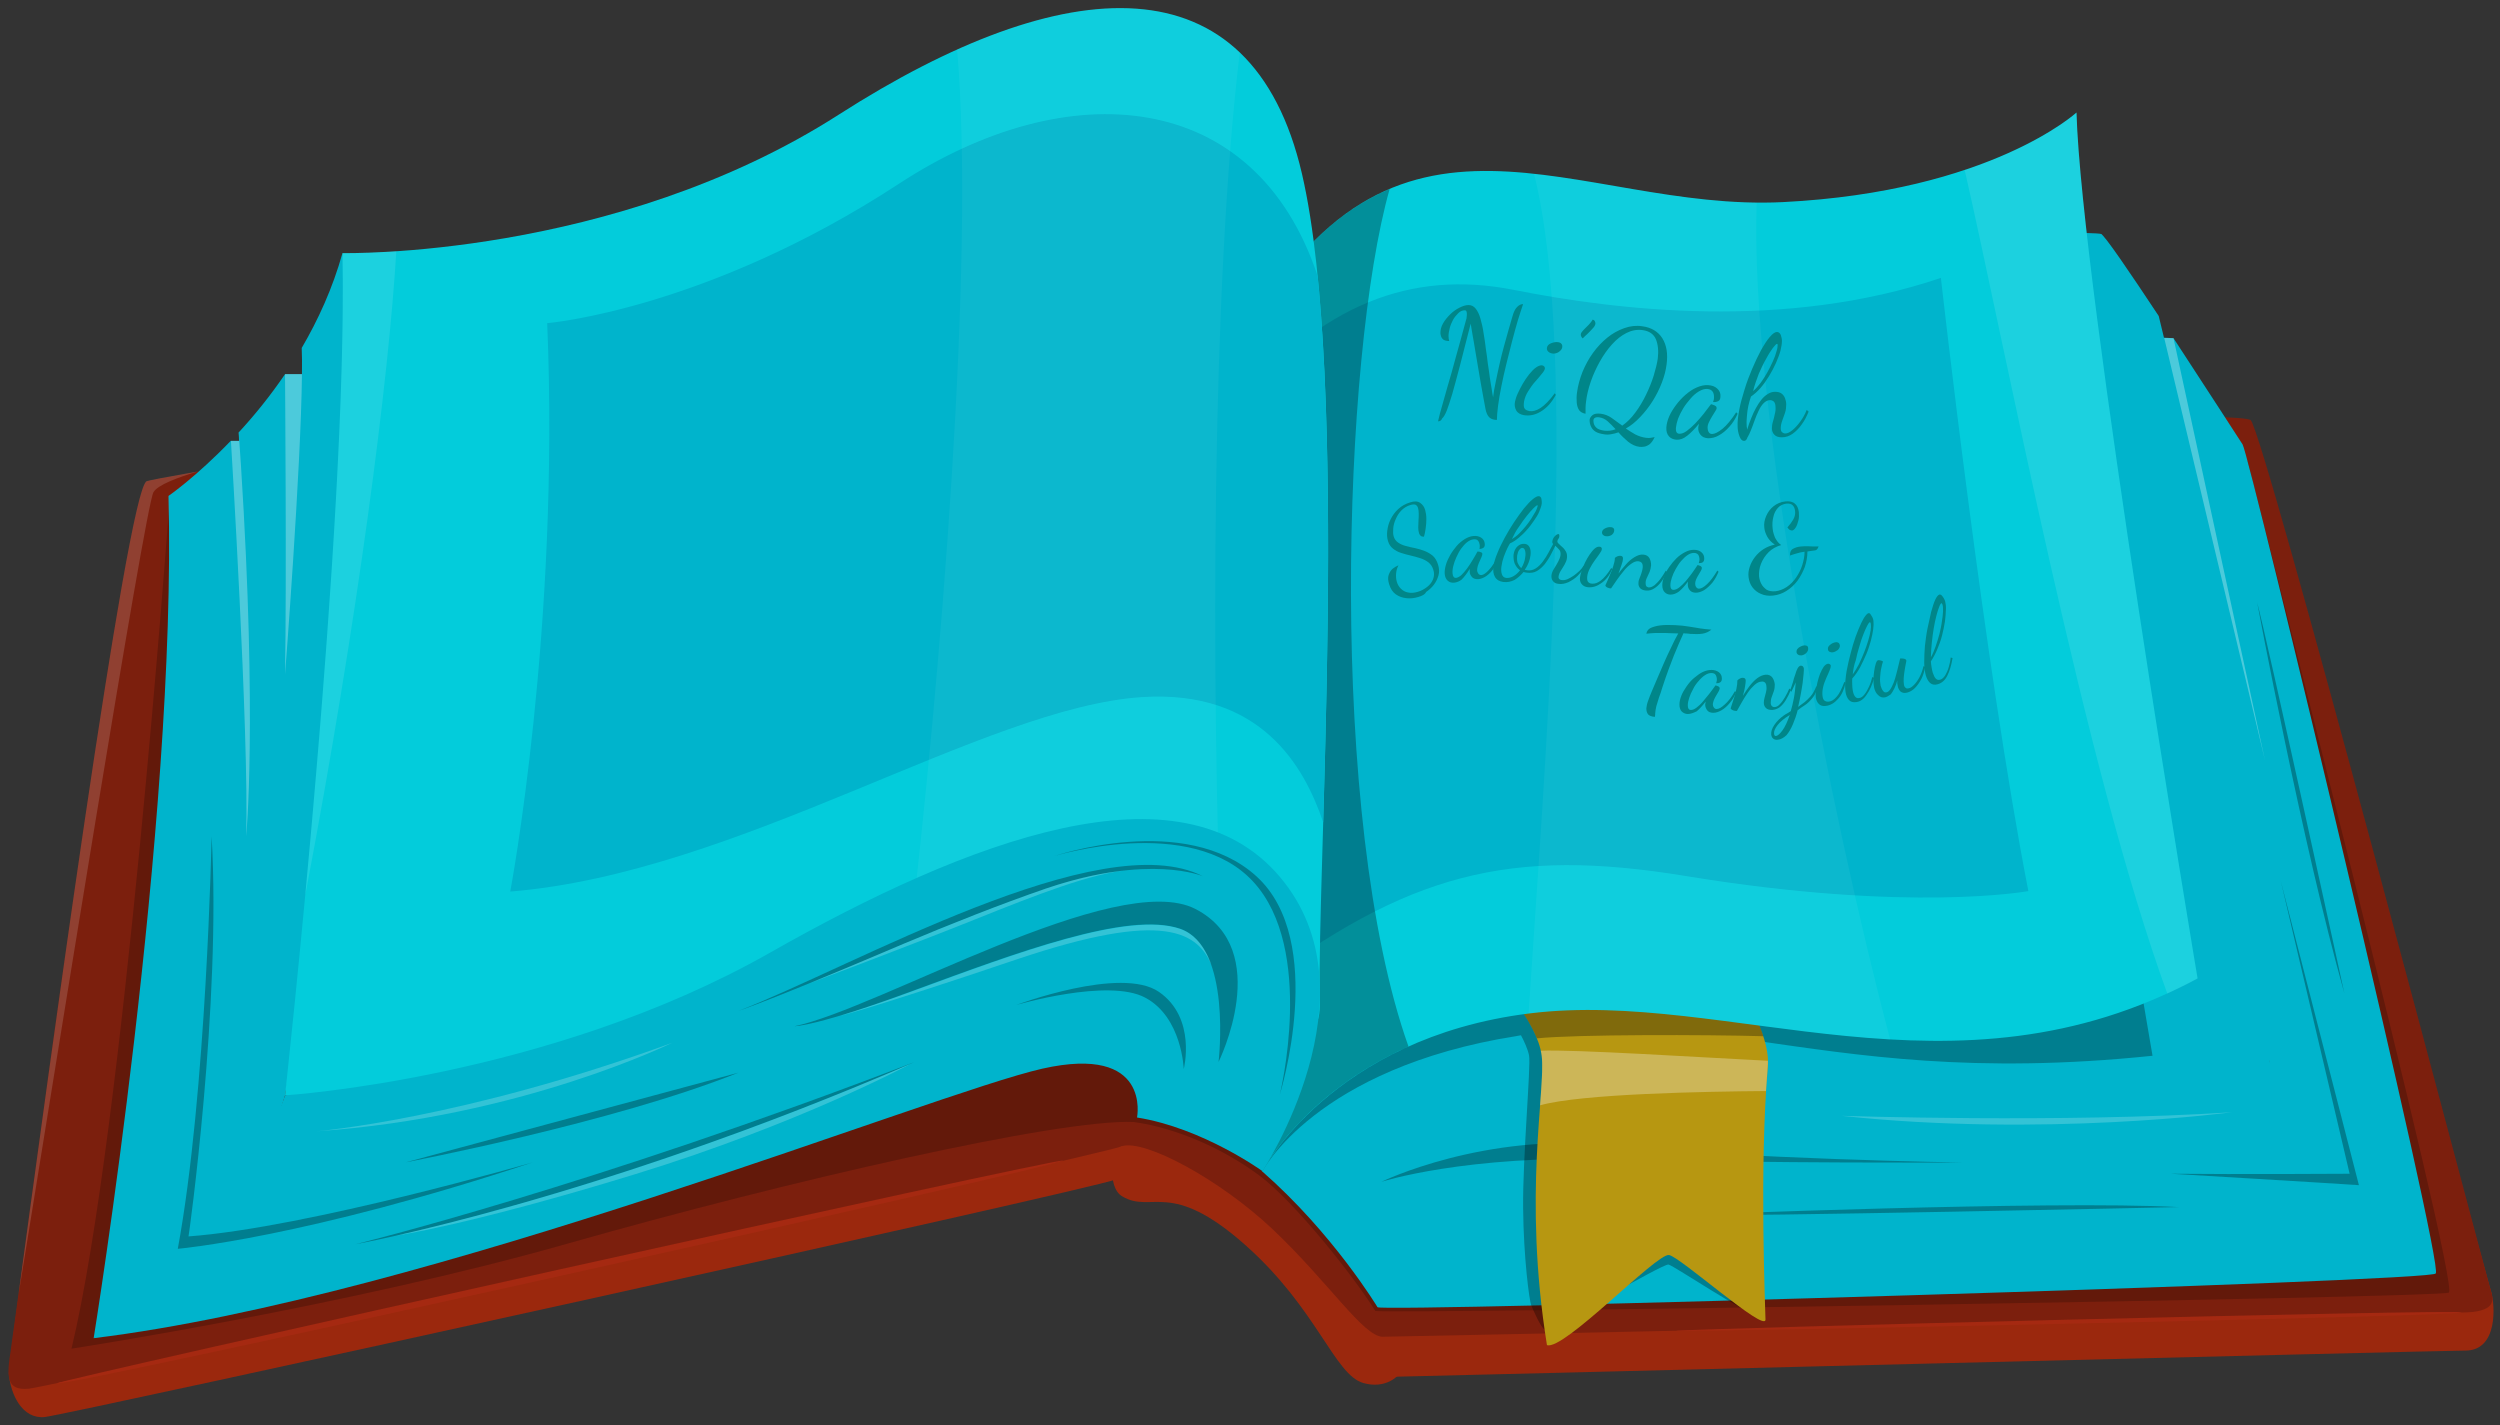 <?xml version="1.0" encoding="utf-8"?>
<!-- Generator: Adobe Illustrator 23.0.1, SVG Export Plug-In . SVG Version: 6.00 Build 0)  -->
<svg version="1.1" id="Layer_1" xmlns="http://www.w3.org/2000/svg" xmlns:xlink="http://www.w3.org/1999/xlink" x="0px" y="0px"
	 viewBox="0 0 1049 598" style="enable-background:new 0 0 1049 598;" xml:space="preserve">
<rect x="0" y="0" width="1049" height="598" fill="#333333" stroke="none"/>
<style type="text/css">
	.st0{fill:#7C1F0D;}
	.st1{fill:#9B280D;}
	.st2{opacity:0.2;}
	.st3{fill:#A52911;}
	.st4{fill:#00B4CC;}
	.st5{opacity:0.3;}
	.st6{opacity:0.3;fill:#FFFFFF;}
	.st7{opacity:0.2;fill:#FFFFFF;}
	.st8{fill:#B79711;}
	.st9{fill:#03CCDB;}
	.st10{opacity:5.000000e-02;fill:#FFFFFF;}
	.st11{opacity:0.1;fill:#FFFFFF;}
	.st12{opacity:0.15;fill:#FFFFFF;}
	.st13{fill:#008689;}
</style>
<g>
	<g>
		<path class="st0" d="M464.6,487.5c-2.7-13.8-11.2-335.4-7.2-347.6c4-12.3,27.4-10.9,50.8,9.8c23.4,20.7,33.4,20.7,39.5,46.8
			c6,26.1,38.9,363.9,38.2,375.3c-0.7,11.4-36-29.5-59.3-54.2C503.4,492.9,466.8,498.5,464.6,487.5z"/>
		<path class="st1" d="M65.9,209.4c5.3-0.3,389.8-58.6,398.7-55.9c8.9,2.7,12.9,337.4,3.6,341.4c-9.4,4-440.2,98.8-449.5,99.7
			c-9.4,0.9-14.3-9.5-15-18.3C3.2,570.7,54.9,210,65.9,209.4z"/>
		<path class="st0" d="M61.5,202c5.3-2.9,395.5-64.7,404.5-62c8.9,2.7,14.3,336.9,5,340.9S21.5,581.8,12.1,582.7
			c-9.4,0.9-9.4-4.9-7.6-16.1C6.3,555.5,51.8,207.2,61.5,202z"/>
		<path class="st1" d="M470.9,480.9c-4.3,1.2-6.7,17.2,0,21.1c12.4,7.4,20.1-7.5,51.5,20.3c30.2,26.7,37.5,54.5,49.6,58
			c18,5.2,26.2-19.4,8.2-19.4c-8.1,0-22.5-22.7-46.4-45.3C511.7,494.8,480.5,478.1,470.9,480.9z"/>
		<path class="st1" d="M584.2,577.7c9.8-0.1,439.5-11,450.3-11c13.8,0,12.4-19.3,10.8-24.6c-4.6-15-92.4-343.8-98.2-349.5
			c-5.8-5.8-402.3,3.6-409.4,8.9C530.6,206.8,578.2,577.7,584.2,577.7z"/>
		<path class="st0" d="M580.1,560.9c9.8-0.1,446.8-9.1,457.5-10.4c10.7-1.3,8.3-6.3,7.1-10.6c-4.2-15.1-94.5-357.8-100.3-363.6
			c-5.8-5.8-402.3,3.6-409.4,8.9C527.9,190.6,574,560.9,580.1,560.9z"/>
		<path class="st2" d="M70.9,213.3c0,0-19.1,261.8-40.9,352.6c0,0,116-17.8,208.6-44.2c92.6-26.3,205.9-52.3,237.2-50.9
			c18.3,2.6,37.8,11.4,52.7,22.5c14.8,11.1,39.2,41.8,48.6,56.8c9.8,1.2,445.2-5.5,450.4-7.7c5.2-2.2-84.4-348.9-84.4-348.9
			L70.9,213.3z"/>
		<path class="st3" d="M24,580.4c-0.1-1.2,421.1-94.9,422-93.4C447,488.6,24.3,583,24,580.4z"/>
		<path class="st3" d="M703.2,558.4c0.2-0.7,329.5-9.2,329.7-7.7C1033.3,552.3,703,559.1,703.2,558.4z"/>
	</g>
	<g>
		<path class="st4" d="M881.7,98.2c0,0,69.9,328.4,70.8,347.8c0.9,19.4-417.9,48.7-422.8,45.5s-14.8-339.5-8.7-347.8
			c6.1-8.3,31-69,114.9-57.4C719.7,98,879.3,96.6,881.7,98.2z"/>
		<path class="st4" d="M578,548.5c0,0-18.6-30.9-48.4-57c0,0,30.1-56.9,140.5-47.5s274.3,1.3,282.3,2c8,0.7,66.2,85,69.6,88.3
			C1025.4,537.7,578.5,550.7,578,548.5z"/>
		<path class="st4" d="M941,186.5c-1.4-2.1-15.1-23.4-29-44.6l-4-0.2l-2.2-9.1c-12.1-18.3-23-34.3-24.2-34.4
			c-2.8-0.3,66.8,334.4,70.8,347.8c4,13.4,68.2,88.8,69.6,88.3C1026.1,533,943.8,190.7,941,186.5z"/>
		<path class="st5" d="M579.6,495.9c0,0,43.3-21.1,97.2-15.3c53.9,5.7,146.9,7.2,146.9,7.2s-82.2,0.4-145.7-1.4
			C614.6,484.5,579.6,495.9,579.6,495.9z"/>
		<path class="st5" d="M707.4,509.8c0,0,153.3-6.2,206.8-3.3C914.2,506.5,727.1,510.6,707.4,509.8z"/>
		<path class="st5" d="M957,369.6l28.9,122.9c0,0-46.7,0.3-75,0c0,0,69.2,4.1,78.9,4.8L957,369.6z"/>
		<polygon class="st6" points="950.4,319.1 912,141.9 912,141.9 908.1,141.8 		"/>
		<path class="st5" d="M947.1,252.8c0,0,18.9,101.1,36.6,164C983.7,416.8,950.8,266.1,947.1,252.8z"/>
		<path class="st7" d="M772.7,468.2c0,0,92.7,3.1,163.8-1.5C936.4,466.7,857.5,477.3,772.7,468.2z"/>
	</g>
	<path class="st5" d="M903.2,443l-50.6-296.4L545,182.1l-15.3,309.4c0,0,22.1-43.4,106.8-56.8c0.6-0.1,1.1-0.2,1.7-0.3
		c1.3,2.4,2.9,5.9,3.4,8.5c0.8,4.4-2.7,42.9-2.5,63.9c0.2,21,2.6,38.9,3.4,40.9c0.8,2,4.2,9.7,5.7,10.2c1.5,0.6,49.6-27.8,51.9-27.3
		c2.3,0.5,33.3,21.4,37,20.9c3.6-0.5,0.6-101.9,0-109.8c-0.1-1.9-0.5-3.6-1-5.1C779.5,442.8,828.1,450.8,903.2,443z"/>
	<g>
		<path class="st8" d="M623,403.8c4.7,6.7,22.1,24.8,23.9,39.2s-8,58.1,2.2,121.4c6.9,2.6,45.9-38.5,51.2-37.8
			c4.5,0.6,40.5,32.8,40.5,27.1c0-2.7-2.7-64.6,1-105.9c2-22.5-32.4-61-32.4-61L623,403.8z"/>
		<path class="st5" d="M739.9,434.8c-5.5-16.9-20.7-36.4-27.4-44.4h-21.8L623,403.8c3.9,5.6,16.7,19.2,21.9,31.9
			C661.4,434,716.2,434.1,739.9,434.8z"/>
		<path class="st6" d="M646.5,440.9c0.2,0.7,0.3,1.4,0.4,2.1c0.5,4.3,0,11.4-0.7,20.8c17.1-4.9,70.1-5.8,94.8-6
			c0.2-3.4,0.5-6.8,0.7-10c0.1-0.9,0.1-1.8,0.1-2.7C715.7,443.8,659.3,440.2,646.5,440.9z"/>
	</g>
	<g>
		<path class="st9" d="M529.7,491.5c0,0,28.9-56,112.3-66.3c83.4-10.3,177.5,40.6,280.1-14.7c0,0-48.9-291.6-50.8-363.3
			c0,0-36.1,33.2-123.1,37.6c-87,4.4-163.7-58.8-227.2,58.8C514.7,174.5,529.7,491.5,529.7,491.5z"/>
		<path class="st4" d="M814.4,116.6c-65.5,22.2-136.1,13.6-179.4,5c-43.1-8.5-80.6,6.5-115.5,47.8c-0.7,52.8,3.6,168.2,6.8,245.6
			c64.4-48.7,107.1-59.6,181.2-47.4c94.2,15.5,143.6,6.3,143.6,6.3C832.6,279,814.4,116.6,814.4,116.6z"/>
		<path class="st5" d="M583.1,79.3c-21.9,9.2-42.7,28.3-62.2,64.4c-6.3,30.8,8.7,347.8,8.7,347.8s16.7-32.4,61.4-52.4
			C557,343.5,563.3,148.9,583.1,79.3z"/>
		<path class="st10" d="M643.7,73c19.2,76.2,4.1,253.1-2.3,352.3c0.2,0,0.4-0.1,0.7-0.1c47.1-5.8,97.5,7.9,151,10.9
			c-24.8-93.3-59.1-266-56-351.1C704.3,84.7,673.2,76.2,643.7,73z"/>
		<path class="st11" d="M909.4,416.9c4.2-1.9,8.5-4,12.7-6.3c0,0-48.9-291.6-50.8-363.3c0,0-14.4,13.2-46.9,24.1
			C841.7,147.1,874.7,322,909.4,416.9z"/>
	</g>
	<g>
		<path class="st4" d="M143.7,106.2c-4.1,14.7-10.2,28-17.1,39.8c0,0,0,0,0,0c0.1,3,0.2,6.7,0.1,11h-7.1c0,0,0,0,0,0
			c-6.4,9.4-13.1,17.6-19.5,24.5c0,0,0,0,0,0c0.1,1.2,0.2,2.3,0.2,3.5h-3.5c0,0,0,0,0,0c-14.4,15-26.1,23.1-26.1,23.1
			c3.6,137.1-31.4,353.4-31.4,353.4s60.2-34.5,80.3-101.9C165.1,209.7,143.7,106.2,143.7,106.2z"/>
		<path class="st9" d="M546.3,72.9c20.1,86.3,6.2,297,7.5,345.2c1.3,48.3-36-72.8-167.3-23.6c-218.1,81.6-266.9,65.1-266.9,65.1
			s26.5-238.8,24.1-353.4c0,0,113.8,2.5,208.4-58.2C446.7-12.6,525.2-18,546.3,72.9z"/>
		<path class="st4" d="M552.9,115.9c-26.1-79-104.7-85.3-175.7-38.8c-80.9,52.9-147.6,58.5-147.6,58.5
			c5.4,127.9-15.5,238.5-15.5,238.5c96-7.8,198.7-77.3,265.1-81.6c49.8-3.2,68,28.9,76,52.5C557.2,277.3,559.5,182.6,552.9,115.9z"
			/>
		<path class="st10" d="M520.2,22c-26.9-25.7-68.9-23.6-118.6-1.3c7.7,88.5-7,264.2-20.1,375.6c1.7-0.6,3.3-1.2,5-1.9
			c59.8-22.4,100.1-9.5,126.1,6.7C508,282.6,508.5,119.5,520.2,22z"/>
		<path class="st4" d="M39.3,561.5c0,0,69.6-68.4,80.3-101.9c0,0,110.4-7,203.4-59.8c83.4-47.4,172.3-81.2,214-31.9
			c41.8,49.3-7.3,123.5-7.3,123.5s-25-18.1-52.6-22.5c0,0,6.2-30.8-39.7-20.5C391.4,458.8,179.8,544.3,39.3,561.5z"/>
		<path class="st5" d="M333.4,430.6c35.5-7.4,135.1-66.2,168.2-49.2c33.1,17.1,9.7,64.2,9.7,64.2s5.8-48.3-16.1-55.9
			c-21.9-7.6-69.3,10.3-111,25.6C342.5,430.8,333.4,430.6,333.4,430.6z"/>
		<path class="st5" d="M88.8,350.9c0,0-2.1,107.5-14.2,173.1c0,0,53.4-4.6,149-36.3c0,0-94.5,27.4-144.5,31.1
			C79.2,518.9,92.9,420.7,88.8,350.9z"/>
		<g>
			<polygon class="st6" points="96.9,185 96.9,185 96.9,185 			"/>
			<polygon class="st6" points="100.1,181.5 100.1,181.5 100.1,181.5 			"/>
			<path class="st6" d="M96.9,185c0,0,7.6,123,6.4,165.9c0,0,4.7-47.7-2.2-155.7c-0.3-4.5-0.7-10.2-0.7-10.2H96.9z"/>
		</g>
		<g>
			<path class="st6" d="M126.7,157h-7.1c0,0,0.7,87.4,0,126C119.6,283.1,126.3,196.8,126.7,157z"/>
		</g>
		<path class="st5" d="M170.3,487.7c0,0,87.2-16.6,139.5-37.6L170.3,487.7z"/>
		<path class="st5" d="M426.4,421.7c0,0,44-16.5,59.9-5.5c15.9,11,10.4,32.4,10.4,32.4s-0.7-21.8-16.2-30
			C465,410.3,426.4,421.7,426.4,421.7z"/>
		<path class="st5" d="M442.4,359.2c0,0,54.9-18.7,84.8,8.5c29.9,27.2,9.8,91.6,9.8,91.6s15.1-61-11.2-89.4
			C499.5,341.5,442.4,359.2,442.4,359.2z"/>
		<path class="st12" d="M64.4,206.5c1.8-3,9.9-6.1,18.7-8.7c-13.1,2.3-20.9,3.8-21.6,4.1c-8.3,4.5-42.9,260.9-53.7,341.2
			C21.9,456.4,60.9,212.4,64.4,206.5z"/>
		<path class="st7" d="M132.7,474.7c0,0,61.4-5,149.5-37.2C282.2,437.4,219,468.8,132.7,474.7z"/>
		<path class="st7" d="M495.3,389.8c-21.9-7.6-69.3,10.3-111,25.6c-14.1,5.2-24.5,8.6-32,10.9c0,0,0,0,0,0s12-2.7,74.2-23.7
			c62.2-21,76.5-11.7,82.3,3.5C506.2,398.5,502.1,392.2,495.3,389.8z"/>
		<path class="st5" d="M383.8,445.6c-135.8,52.3-234.7,76.5-234.7,76.5S249.8,503.7,383.8,445.6z"/>
		<path class="st7" d="M166.1,518.5L166.1,518.5c0,0,31.4-4.6,100.4-25.8c69-21.2,115.2-46.1,115.2-46.1s0,0-0.1,0
			C281.3,489.9,199.9,510.9,166.1,518.5z"/>
		<path class="st5" d="M309.8,424.2c48.1-18.5,152-78.5,195-56.5c0,0-22.3-9.7-66.1,5.2c-18.6,6.4-40.6,15.1-59.5,23.1
			C324.9,419.2,309.8,424.2,309.8,424.2z"/>
		<path class="st7" d="M438.7,372.9c-18.6,6.4-40.6,15.1-59.5,23.1c-16.5,7-29.4,12.4-39.3,16.5c0,0,0,0,0,0s43.3-16.3,69.2-26.7
			c25.9-10.4,49.1-19.5,64.6-20.7C464.1,365.9,452.5,368.2,438.7,372.9z"/>
		<path class="st11" d="M166.3,105.4c-14.1,1-22.6,0.8-22.6,0.8c1.5,70.9-8.1,189.4-15.6,269.4C150.3,258.8,163.1,159,166.3,105.4z"
			/>
	</g>
</g>
<g>
	<path class="st13" d="M603.4,176.8c0.4-1.9,1-4.1,1.7-6.5c0.7-2.4,1.5-5.2,2.4-8.5c1-3.3,2.1-7.2,3.3-11.7c1.3-4.5,2.7-9.8,4.4-16
		c0.1-0.2,0.2-0.6,0.2-1.1c0.1-0.5,0.1-1,0.1-1.4c0-0.4-0.1-0.7-0.2-1c-0.1-0.3-0.4-0.4-0.7-0.4c-1,0-1.9,0.4-2.7,1.2
		c-0.8,0.8-1.6,1.7-2.2,2.8c-0.6,1.1-1.1,2.3-1.4,3.5c-0.3,1.2-0.5,2.3-0.5,3.3c0,0.8,0.1,1.5,0.3,2.1c-1.3,0-2.3-0.3-2.8-0.9
		c-0.6-0.6-0.8-1.5-0.9-2.4c0-1.4,0.3-2.7,1.1-4.1c0.8-1.4,1.8-2.6,3-3.8c1.2-1.2,2.5-2.1,3.9-2.8c1.4-0.7,2.6-1.1,3.8-1.1
		c1.2,0,2.2,0.5,3,1.5c0.8,1,1.5,2.4,2,4.2c0.5,1.8,1,3.8,1.3,6c0.4,2.2,0.7,4.5,1,6.9c0.3,2,0.6,4,0.8,6c0.3,2,0.6,3.8,0.8,5.6
		c0.3,1.8,0.5,3.4,0.8,4.9c0.2,1.5,0.4,2.7,0.6,3.6c0.2-1.9,0.6-4,1.1-6.4c0.5-2.4,1-4.9,1.6-7.5c0.6-2.6,1.2-5.1,1.9-7.6
		s1.3-4.7,1.9-6.8c0.6-2.1,1.1-3.8,1.5-5.2c0.4-1.4,0.7-2.3,0.9-2.6c0.2-0.5,0.6-1.2,1.3-1.9c0.7-0.7,1.5-1.1,2.4-1.1
		c-0.6,1.9-1.4,4.1-2.2,6.8c-0.8,2.7-1.6,5.6-2.4,8.7c-0.8,3.1-1.6,6.3-2.4,9.5c-0.8,3.2-1.5,6.4-2.1,9.4s-1.1,5.8-1.4,8.2
		s-0.5,4.5-0.5,6c-1.2,0-2.3-0.3-3.1-1c-0.8-0.7-1.4-2-1.7-3.7c-0.2-1-0.5-2.5-0.8-4.3c-0.3-1.8-0.7-3.8-1.1-6.1
		c-0.4-2.2-0.8-4.6-1.2-7c-0.4-2.4-0.8-4.8-1.2-7.1c-0.4-2.3-0.7-4.4-1.1-6.4c-0.3-1.9-0.6-3.5-0.8-4.8c-1.8,7-3.3,12.8-4.5,17.6
		c-1.3,4.8-2.3,8.7-3.2,11.8c-0.9,3-1.7,5.4-2.3,7c-0.7,1.7-1.3,2.8-2,3.4C604.8,176.5,604.1,176.8,603.4,176.8z"/>
	<path class="st13" d="M639.4,174.2c-1.5-0.3-2.6-0.9-3.2-2s-0.8-2.3-0.5-3.7c0.2-0.9,0.5-2,1.1-3.3c0.6-1.3,1.3-2.7,2.1-4.1
		c0.8-1.4,1.7-2.7,2.7-4c1-1.2,1.9-2.2,2.9-2.9c1-0.7,1.9-1,2.6-0.9c0.4,0.1,0.6,0.2,0.9,0.5c0.2,0.3,0.3,0.6,0.2,1
		c-0.1,0.5-0.5,1.2-1.3,2.1c-0.8,1-1.7,2.1-2.8,3.3c-1.1,1.2-2,2.6-2.9,4c-0.9,1.4-1.4,2.8-1.7,4.2c-0.2,1.4-0.2,2.4,0.2,3
		c0.4,0.6,1.1,0.9,2.1,1.1c1.3,0.2,2.9-0.2,4.6-1.3c1.7-1.1,3.8-3.2,6-6.2l0.4,0.7c-1.7,3.2-3.8,5.5-6.3,7
		C644.2,174.1,641.8,174.6,639.4,174.2z M651.2,148.3c-0.6-0.1-1.2-0.4-1.6-0.8c-0.4-0.4-0.6-0.9-0.5-1.6c0.1-0.8,0.7-1.5,1.8-1.9
		c1.1-0.4,2.1-0.6,3-0.4c0.6,0.1,1,0.3,1.3,0.7c0.3,0.3,0.4,0.8,0.3,1.5c-0.1,0.7-0.7,1.4-1.6,2C653,148.3,652.1,148.5,651.2,148.3z
		"/>
	<path class="st13" d="M664.1,142c-0.2-0.2-0.5-0.5-0.6-0.8c-0.2-0.3-0.2-0.7-0.2-1c0.1-0.5,0.5-1.1,1.2-1.8
		c0.7-0.7,1.4-1.4,2.2-2.2c0.7-0.8,1.3-1.5,1.6-2.1c0.4,0.1,0.7,0.3,0.9,0.7c0.2,0.4,0.3,0.8,0.2,1.2c-0.1,0.5-0.4,1.1-1.1,1.8
		c-0.6,0.7-1.3,1.4-2.1,2.2C665.4,140.7,664.7,141.4,664.1,142z"/>
	<path class="st13" d="M688,187.5c-1.8-0.2-3.4-1-4.9-2.2c-1.4-1.2-2.8-2.5-4-3.9c-1,0.4-2,0.6-3.1,0.8c-1,0.2-2.1,0.2-3.1,0
		c-1.3-0.2-2.4-0.5-3.3-1c-0.8-0.5-1.4-1.1-1.8-1.8c-0.4-0.7-0.6-1.3-0.7-1.9s-0.1-1.1-0.1-1.4c0.1-0.7,0.5-1.3,1.2-1.9
		c0.7-0.6,1.9-0.8,3.5-0.6c1.6,0.2,3.2,0.8,4.6,1.8c1.4,1,2.9,2.1,4.4,3.2c2-1.4,3.8-3.2,5.5-5.5c1.7-2.3,3.2-4.8,4.5-7.5
		c1.3-2.7,2.4-5.4,3.2-8c0.8-2.7,1.4-5,1.7-7.1c0.4-3.3,0.1-6-0.8-8.2c-1-2.2-2.8-3.4-5.6-3.8c-2.3-0.3-4.5,0.1-6.7,1.2
		s-4.2,2.7-6.1,4.8c-1.9,2.1-3.6,4.5-5.1,7.2c-1.5,2.7-2.8,5.5-3.8,8.4c-1,2.9-1.7,5.8-2,8.5c-0.1,0.8-0.2,1.7-0.2,2.5
		c0,0.8,0,1.7,0,2.5c-1.2-0.2-2.1-0.7-2.7-1.5c-0.6-0.9-0.9-2-1-3.2c-0.1-1.3-0.1-2.6,0.1-4.1c0.4-3,1.2-5.9,2.3-8.7
		c1.2-2.9,2.6-5.5,4.4-8c1.8-2.5,3.8-4.6,6-6.4c2.2-1.8,4.6-3.1,7.1-4c2.5-0.9,5.1-1.2,7.6-0.8c3.8,0.5,6.6,2.2,8.4,5
		c1.8,2.9,2.4,6.5,1.8,11c-0.3,2.5-1,5.1-2,7.7c-1,2.6-2.3,5.2-3.8,7.6c-1.5,2.4-3.3,4.7-5.2,6.7c-1.9,2-3.9,3.7-6.1,4.9
		c1.3,0.9,2.6,1.7,4,2.5c1.4,0.7,2.9,1.2,4.5,1.4c0.9,0.1,1.5,0.1,2,0c0.4-0.1,1-0.2,1.6-0.3c-0.6,1.3-1.3,2.3-2,2.9
		c-0.8,0.6-1.6,1-2.3,1.1C689.3,187.5,688.6,187.6,688,187.5z M673.1,180.7c0.8,0.1,1.7,0.1,2.5,0c0.8-0.1,1.6-0.3,2.3-0.6
		c-1.1-1.2-2.2-2.3-3.3-3.3c-1.1-1-2.3-1.5-3.6-1.7c-0.9-0.1-1.5,0-1.9,0.3s-0.5,0.7-0.5,1c0,0.4,0,0.8,0.2,1.5
		c0.2,0.6,0.6,1.2,1.3,1.8C670.8,180.2,671.8,180.5,673.1,180.7z"/>
	<path class="st13" d="M703.4,184.5c-1.2-0.1-2.3-0.5-3.1-1.4c-0.8-0.9-1.2-2.1-1.1-3.8c0.1-1.4,0.5-3,1.2-4.6
		c0.7-1.6,1.7-3.2,2.9-4.8c1.2-1.6,2.5-3,4-4.3c1.5-1.3,3-2.3,4.6-3c1.6-0.7,3.2-1.1,4.8-1s2.8,0.5,3.8,1.4c1,0.9,1.5,2,1.4,3.3
		c0,1-0.3,1.7-0.9,2c-0.6,0.3-1.3,0.5-2.2,0.4c0.1-0.3,0.2-0.7,0.3-1c0.1-0.4,0.1-0.7,0.1-1c0-0.9-0.1-1.7-0.6-2.4s-1.2-1-2.2-1.1
		c-1.1-0.1-2.3,0.3-3.5,1c-1.2,0.7-2.4,1.7-3.5,3c-1.1,1.3-2.2,2.6-3.1,4.1c-0.9,1.5-1.6,2.9-2.2,4.4c-0.5,1.5-0.8,2.8-0.9,3.9
		c-0.1,1.6,0.4,2.4,1.5,2.4c0.9,0,1.9-0.3,3.1-1.2c1.1-0.8,2.3-1.9,3.5-3.1c1.2-1.3,2.4-2.6,3.5-4c1.1-1.4,2.1-2.7,2.9-3.8
		c0.2-0.2,0.3-0.3,0.3-0.3c0.2,0.1,0.5,0.1,0.9,0.3c0.4,0.1,0.7,0.3,1,0.5c0.3,0.2,0.4,0.5,0.4,0.8c0,0.4-0.2,0.8-0.6,1.4
		c-0.4,0.6-0.8,1.3-1.3,2.1c-0.5,0.8-0.9,1.6-1.3,2.4c-0.4,0.8-0.6,1.6-0.6,2.3c0,0.6,0.1,1.2,0.4,1.8c0.3,0.6,0.8,0.9,1.5,0.9
		c1.1,0,2.5-0.7,4.4-2.2c1.8-1.5,3.7-3.8,5.7-6.9l0.6,0.6c-0.9,2.1-2.1,4-3.5,5.5c-1.4,1.6-2.9,2.8-4.4,3.6c-1.5,0.9-3,1.2-4.5,1.2
		c-1.5-0.1-2.5-0.6-3.2-1.5c-0.7-0.9-1-1.9-0.9-2.9c0-0.2,0-0.5,0.1-0.8c0.1-0.3,0.1-0.6,0.2-0.9c-1.8,2.2-3.5,3.9-4.9,5
		C706.4,184.1,704.9,184.6,703.4,184.5z"/>
	<path class="st13" d="M731.8,185c-0.8,0-1.4-0.6-1.9-1.9s-0.8-2.7-0.8-4.3c-0.1-1.9,0.2-4.2,0.7-6.9c0.5-2.7,1.3-5.5,2.2-8.4
		c0.9-3,2-5.9,3.2-8.7c1.2-2.8,2.4-5.4,3.7-7.8c1.3-2.3,2.5-4.2,3.7-5.6c1.2-1.4,2.2-2.1,3-2.1c0.7,0,1.2,0.4,1.6,1.2
		c0.3,0.9,0.5,1.7,0.5,2.5c0,1.1-0.2,2.5-0.6,4.1c-0.4,1.6-1.1,3.3-1.9,5.2c-0.8,1.8-1.8,3.7-2.9,5.5c-1.1,1.8-2.3,3.5-3.6,5
		c-1.3,1.5-2.7,2.7-4,3.6c-0.4,1.2-0.8,2.5-1.1,3.9s-0.5,2.9-0.6,4.3c-0.1,1.4-0.2,2.6-0.1,3.7c0,0.4,0,0.8,0.1,1.1
		c0,0.3,0.1,0.6,0.1,0.9c0.5-1.7,1.1-3.3,1.7-4.8c0.6-1.6,1.3-3,2-4.3c0.7-1.3,1.5-2.5,2.3-3.5c0.8-1,1.7-1.8,2.7-2.4
		c0.9-0.6,2-0.9,3-0.9c1.1,0,2,0.2,2.7,0.7s1.2,1.2,1.5,2c0.3,0.8,0.5,1.7,0.5,2.5c0,1.2-0.1,2.4-0.5,3.6c-0.4,1.2-0.8,2.3-1.2,3.4
		c-0.4,1.1-0.6,2.1-0.6,3.1c0,0.8,0.2,1.4,0.6,1.7c0.4,0.3,0.8,0.5,1.3,0.5c0.9,0,1.9-0.5,3-1.4c1.1-0.9,2.2-2.1,3.3-3.6
		c1.1-1.5,2-3.1,2.7-4.9l0.8,0.7c-0.8,2-1.7,3.8-2.9,5.4c-1.1,1.6-2.4,2.9-3.8,3.9c-1.4,1-2.9,1.5-4.5,1.5c-1.4,0-2.4-0.3-3.1-1
		c-0.7-0.7-1.1-1.6-1.1-2.7c0-0.8,0.1-1.8,0.4-2.8c0.3-1,0.6-2.1,0.8-3.2c0.3-1.1,0.4-2.1,0.3-3.1c0-1-0.3-1.8-0.7-2.2
		c-0.5-0.4-1-0.6-1.6-0.6c-1,0-1.9,0.5-2.7,1.3c-0.8,0.8-1.5,1.9-2.1,3.2s-1.2,2.6-1.7,4.1c-0.5,1.4-1,2.8-1.5,4
		c-0.5,1.3-1,2.3-1.5,3.1C732.9,184.6,732.4,185,731.8,185z M735.6,164.1c1.1-0.9,2.1-2.1,3.2-3.5c1-1.4,2-2.9,2.8-4.4
		c0.9-1.6,1.6-3.1,2.3-4.6c0.7-1.5,1.2-2.9,1.5-4.1c0.4-1.2,0.5-2.1,0.5-2.7c0-0.2,0-0.3-0.1-0.4c0-0.1-0.1-0.1-0.2-0.1
		c-0.3,0-0.8,0.6-1.7,1.7c-0.8,1.1-1.8,2.6-2.8,4.5c-1.1,1.9-2.1,4-3.1,6.3C737.1,159.2,736.2,161.6,735.6,164.1z"/>
</g>
<g>
	<path class="st13" d="M595.1,250.5c-1.7,0.5-3.3,0.7-5,0.5s-3.1-0.7-4.4-1.6c-1.3-0.9-2.2-2.3-2.8-4.2c-0.5-1.6-0.6-2.9-0.2-4
		c0.4-1.1,0.9-1.9,1.7-2.6c0.8-0.6,1.6-1.1,2.4-1.4c-0.6,1.1-0.9,2.3-1,3.5c-0.1,1.2,0,2.3,0.3,3.4c0.3,1.1,0.9,2.1,1.7,2.9
		c0.8,0.8,1.8,1.4,3,1.6c1.2,0.3,2.6,0.2,4.2-0.3c1.4-0.4,2.6-1.1,3.8-2c1.2-0.9,2-2,2.5-3.2c0.5-1.3,0.6-2.6,0.1-4.1
		c-0.4-1.3-1.1-2.3-2.1-3.1c-1-0.7-2.1-1.3-3.4-1.7c-1.3-0.4-2.6-0.8-4-1.1c-1.4-0.3-2.7-0.7-4-1.1c-1.3-0.4-2.4-1-3.4-1.8
		c-1-0.8-1.7-1.8-2.1-3.2c-0.4-1.3-0.5-2.7-0.3-4.3c0.2-1.6,0.6-3.2,1.4-4.8s1.8-3,3.2-4.3c1.4-1.3,3-2.2,5-2.8
		c1.8-0.6,3.2-0.5,4.2,0.2c1,0.7,1.7,1.6,2.1,3c0.3,1.1,0.5,2.3,0.5,3.7c0,1.4-0.1,2.7-0.3,4.1c-0.2,1.3-0.4,2.4-0.7,3.4
		c-0.6,0-1.1-0.1-1.4-0.4c-0.3-0.3-0.6-0.7-0.7-1.2c-0.2-0.6-0.3-1.4-0.3-2.3c0-0.9,0.1-1.9,0.1-2.9c0.1-1,0.1-2,0.1-2.9
		c0-0.9-0.1-1.7-0.3-2.4c-0.2-0.6-0.5-1-1-1.3c-0.5-0.2-1.2-0.2-2.2,0.1c-1.4,0.4-2.7,1.2-3.7,2.2c-1,1-1.8,2.2-2.4,3.6
		c-0.6,1.3-1,2.7-1.1,4c-0.1,1.3-0.1,2.5,0.2,3.4c0.3,1.1,1,2,1.9,2.6c0.9,0.6,2,1.1,3.2,1.4c1.2,0.3,2.6,0.7,3.9,0.9
		c1.4,0.3,2.7,0.7,4,1.2c1.3,0.5,2.4,1.2,3.4,2c1,0.9,1.7,2.1,2.2,3.7c0.5,1.6,0.6,3.1,0.2,4.5s-1,2.7-1.9,3.9
		c-0.9,1.2-2,2.2-3.3,3.1C597.9,249.5,596.5,250.1,595.1,250.5z"/>
	<path class="st13" d="M610.1,244.5c-1,0.1-1.9-0.2-2.6-0.8c-0.7-0.6-1.2-1.6-1.3-2.9c-0.1-1.1,0.1-2.4,0.5-3.8
		c0.4-1.4,1-2.7,1.8-4.1c0.8-1.4,1.7-2.6,2.7-3.8c1-1.2,2.2-2.1,3.4-2.9c1.2-0.7,2.4-1.2,3.7-1.3c1.2-0.1,2.3,0.1,3.2,0.7
		c0.9,0.6,1.4,1.4,1.5,2.5c0.1,0.8-0.1,1.4-0.5,1.7s-1,0.5-1.7,0.6c0-0.3,0.1-0.5,0.1-0.9c0-0.3,0-0.6,0-0.8
		c-0.1-0.7-0.3-1.3-0.7-1.8c-0.4-0.5-1-0.7-1.9-0.6c-0.9,0.1-1.8,0.5-2.7,1.2c-0.9,0.7-1.7,1.6-2.5,2.7c-0.8,1.1-1.4,2.3-2,3.6
		c-0.6,1.3-1,2.5-1.3,3.7c-0.3,1.2-0.4,2.3-0.3,3.2c0.1,1.2,0.6,1.8,1.4,1.8c0.7-0.1,1.5-0.5,2.3-1.2c0.8-0.8,1.6-1.7,2.4-2.8
		c0.8-1.1,1.6-2.3,2.3-3.5c0.7-1.2,1.4-2.3,1.9-3.3c0.1-0.2,0.2-0.3,0.2-0.3c0.2,0,0.4,0.1,0.8,0.1c0.3,0.1,0.6,0.2,0.8,0.3
		c0.2,0.1,0.4,0.3,0.4,0.6c0,0.3-0.1,0.7-0.3,1.2c-0.2,0.5-0.5,1.1-0.8,1.8c-0.3,0.7-0.6,1.3-0.8,2c-0.2,0.7-0.3,1.3-0.3,1.9
		c0,0.5,0.2,0.9,0.5,1.4c0.3,0.4,0.7,0.6,1.3,0.6c0.9-0.1,1.9-0.8,3.2-2.2c1.3-1.4,2.6-3.4,3.8-6l0.5,0.4c-0.5,1.8-1.3,3.4-2.2,4.8
		s-2,2.5-3.1,3.3c-1.1,0.8-2.3,1.3-3.4,1.4c-1.2,0.1-2.1-0.2-2.7-0.8c-0.6-0.7-1-1.4-1-2.2c0-0.2,0-0.4,0-0.6c0-0.2,0-0.5,0-0.7
		c-1.2,2-2.4,3.5-3.4,4.5C612.4,243.9,611.3,244.4,610.1,244.5z"/>
	<path class="st13" d="M630.8,244.2c-1.6-0.2-2.8-0.9-3.5-2.1c-0.7-1.2-0.9-2.7-0.6-4.5c0.2-1.6,0.7-3.4,1.6-5.5
		c0.8-2.1,1.9-4.2,3.1-6.5c1.2-2.2,2.5-4.4,3.9-6.5c1.4-2.1,2.8-4,4.1-5.7c1.4-1.7,2.6-3,3.7-3.9s2-1.4,2.7-1.3
		c0.5,0.1,0.9,0.5,1,1.2c0.1,0.7,0.2,1.4,0.1,2c-0.1,0.9-0.5,1.9-1,3.2s-1.3,2.5-2.2,3.8c-0.9,1.3-1.9,2.7-3,3.9
		c-1.1,1.3-2.3,2.4-3.5,3.4c-1.2,1-2.4,1.8-3.6,2.3c-0.2,0.3-0.6,1-1.1,2c-0.5,1-1,2.3-1.5,3.6c-0.5,1.4-0.8,2.7-1,4.1
		c-0.2,1.3-0.1,2.4,0.2,3.3c0.3,0.9,0.9,1.4,1.8,1.5c0.9,0.1,1.9-0.1,3-0.7c1.1-0.6,2-1.5,2.8-2.5c-1.1-0.8-1.8-1.8-2.3-3
		c-0.4-1.2-0.5-2.4-0.4-3.6c0.2-1.5,0.8-2.7,1.7-3.5c0.9-0.8,1.9-1.1,3-1c0.9,0.1,1.6,0.6,2,1.4c0.4,0.8,0.6,1.9,0.4,3.4
		c-0.1,1-0.4,2.1-0.8,3.1c-0.4,1-0.9,2-1.6,3c0.2,0.1,0.3,0.1,0.5,0.1c0.2,0,0.3,0.1,0.5,0.1c1.3,0.2,2.5-0.1,3.6-0.8
		c1.1-0.7,2.1-1.7,3-2.9c0.9-1.2,1.7-2.5,2.4-3.8c0.7-1.3,1.3-2.5,1.9-3.5c-0.1-0.2-0.2-0.4-0.3-0.5c-0.1-0.2-0.1-0.4,0-0.8
		c0.1-0.8,0.5-1.5,1.1-2.1c0.6-0.6,1.1-0.8,1.4-0.8c0.3,0,0.4,0.2,0.4,0.5c0,0.3,0,0.5,0,0.6c0,0.3-0.2,0.6-0.4,0.9
		c-0.2,0.3-0.4,0.6-0.4,0.9c-0.1,0.4,0.1,0.8,0.6,1.2c0.4,0.4,0.9,0.9,1.5,1.4c0.6,0.5,1.1,1.2,1.5,1.9c0.4,0.8,0.5,1.6,0.4,2.6
		c-0.1,1-0.5,1.9-1,2.8c-0.5,0.9-1.1,1.8-1.6,2.6c-0.5,0.8-0.8,1.6-0.9,2.3c-0.1,0.5,0,0.9,0.3,1.2c0.3,0.2,0.6,0.4,1,0.4
		c0.8,0.1,1.6,0,2.5-0.4c0.9-0.4,1.7-0.9,2.6-1.5c0.9-0.6,1.6-1.3,2.4-2c0.7-0.7,1.3-1.4,1.6-2.1l0.6,0.6c-0.8,1.2-1.8,2.4-3,3.6
		s-2.5,2-3.9,2.7c-1.4,0.6-2.8,0.9-4.1,0.7c-1.1-0.1-1.9-0.5-2.4-1.2c-0.5-0.6-0.7-1.5-0.6-2.4c0.1-0.9,0.5-1.9,1.1-2.8
		c0.6-1,1.2-1.9,1.7-2.9s0.9-1.9,1-2.8c0.1-1-0.1-1.8-0.6-2.3c-0.5-0.6-1.1-1.1-1.6-1.6c-0.5,1.2-1.2,2.4-1.9,3.8
		c-0.7,1.4-1.6,2.7-2.5,3.9c-1,1.2-2.1,2.2-3.3,2.9c-1.2,0.7-2.6,0.9-4.2,0.7c-0.2,0-0.4-0.1-0.7-0.1c-0.2-0.1-0.5-0.1-0.7-0.2
		c-1.1,1.3-2.3,2.4-3.7,3.3C634,244.1,632.5,244.4,630.8,244.2z M634.4,226.2c1-0.6,2-1.3,3-2.3c1-1,1.9-2,2.8-3.1
		c0.9-1.1,1.7-2.2,2.4-3.3c0.7-1.1,1.3-2.1,1.8-3c0.4-0.9,0.7-1.6,0.8-2.1c0-0.2,0-0.3,0-0.3c0-0.1-0.1-0.1-0.1-0.1
		c-0.3,0-0.8,0.4-1.6,1.2c-0.8,0.8-1.8,1.9-2.9,3.3c-1.1,1.4-2.2,2.9-3.3,4.6C636.1,222.7,635.2,224.5,634.4,226.2z M638.3,238.4
		c0.5-0.7,0.8-1.4,1.1-2.2c0.3-0.8,0.5-1.6,0.6-2.5c0.2-1.1,0.1-2-0.1-2.7c-0.2-0.7-0.5-1-1-1.1c-0.5-0.1-0.9,0.2-1.4,0.8
		c-0.5,0.6-0.7,1.4-0.9,2.4c-0.1,0.9-0.1,1.8,0.1,2.8C637.1,236.9,637.6,237.7,638.3,238.4z"/>
	<path class="st13" d="M666.3,246.4c-1.2-0.1-2.1-0.6-2.7-1.4s-0.8-1.8-0.6-2.9c0.1-0.7,0.3-1.6,0.7-2.7c0.4-1.1,0.8-2.2,1.4-3.4
		c0.6-1.2,1.2-2.3,1.9-3.3c0.7-1,1.4-1.9,2.1-2.5c0.7-0.6,1.4-0.9,2.1-0.8c0.3,0,0.5,0.1,0.7,0.3c0.2,0.2,0.3,0.5,0.2,0.8
		c0,0.4-0.3,1-0.9,1.8c-0.6,0.8-1.2,1.8-2,2.8c-0.8,1.1-1.5,2.2-2.1,3.4c-0.6,1.2-1,2.3-1.1,3.4c-0.1,1.1,0,1.9,0.4,2.3
		c0.3,0.4,0.9,0.7,1.7,0.7c1.1,0.1,2.3-0.3,3.6-1.3c1.3-1,2.8-2.7,4.4-5.3l0.4,0.5c-1.2,2.7-2.7,4.6-4.6,5.9
		C670.1,246,668.2,246.6,666.3,246.4z M674,225c-0.5,0-1-0.2-1.3-0.5c-0.4-0.3-0.5-0.7-0.5-1.2c0.1-0.7,0.5-1.2,1.3-1.6
		c0.8-0.4,1.6-0.6,2.4-0.5c0.5,0,0.9,0.2,1.1,0.4s0.4,0.6,0.3,1.2c-0.1,0.6-0.4,1.2-1.1,1.7C675.5,224.9,674.8,225.1,674,225z"/>
	<path class="st13" d="M690.7,247.8c-1.1-0.1-1.9-0.4-2.5-1c-0.5-0.6-0.8-1.4-0.7-2.2c0-0.7,0.2-1.4,0.5-2.1
		c0.3-0.7,0.6-1.5,0.8-2.2c0.3-0.8,0.4-1.5,0.5-2.3c0-0.9-0.1-1.5-0.5-1.9c-0.4-0.4-0.8-0.5-1.3-0.6c-1-0.1-2,0.3-3.1,1.1
		s-2.1,1.7-3.1,3c-1,1.2-2,2.5-2.9,3.8c-0.9,1.3-1.7,2.5-2.4,3.5c-0.5,0-1-0.1-1.4-0.3c-0.5-0.2-0.8-0.5-1-0.8
		c0-0.2,0.2-0.6,0.6-1.5c0.4-0.8,0.8-1.8,1.3-3c0.5-1.2,1-2.4,1.4-3.7c0.4-1.3,0.7-2.4,0.7-3.5c0.2-0.2,0.5-0.4,0.9-0.6
		s0.9-0.3,1.3-0.3c0.9,0,1.3,0.5,1.2,1.3c0,0.5-0.2,1.4-0.6,2.5c-0.4,1.2-0.8,2.4-1.3,3.7c0.9-1.3,2-2.5,3.1-3.8s2.3-2.3,3.6-3.1
		c1.3-0.8,2.5-1.2,3.7-1.1c1.2,0.1,2.1,0.6,2.6,1.5c0.5,0.9,0.7,1.9,0.7,3c-0.1,1-0.3,1.9-0.6,2.7c-0.4,0.8-0.7,1.6-1.1,2.4
		c-0.4,0.8-0.6,1.5-0.6,2.3c0,0.7,0.1,1.1,0.3,1.4c0.3,0.3,0.6,0.4,1,0.5c0.8,0,1.6-0.3,2.5-1c0.8-0.7,1.7-1.6,2.5-2.7
		c0.8-1.1,1.5-2.2,2.2-3.4l0.5,0.7c-0.8,1.5-1.6,2.9-2.5,4.1s-1.9,2.1-2.9,2.7C693.1,247.6,691.9,247.9,690.7,247.8z"/>
	<path class="st13" d="M701,249.5c-1,0-1.8-0.3-2.5-1c-0.7-0.7-1-1.7-1-3c0-1.2,0.3-2.4,0.8-3.7c0.5-1.3,1.2-2.6,2.1-3.9
		c0.9-1.3,1.9-2.5,3-3.6c1.1-1.1,2.3-1.9,3.6-2.6s2.5-1,3.8-1c1.2,0,2.3,0.3,3.1,1s1.2,1.5,1.2,2.6c0,0.8-0.2,1.3-0.6,1.6
		c-0.4,0.3-1,0.4-1.7,0.4c0.1-0.3,0.1-0.5,0.2-0.8s0.1-0.6,0.1-0.8c0-0.7-0.2-1.4-0.5-1.9c-0.4-0.5-1-0.8-1.8-0.8
		c-0.9,0-1.8,0.3-2.7,0.9c-0.9,0.6-1.8,1.5-2.7,2.5c-0.9,1-1.6,2.2-2.3,3.4s-1.2,2.4-1.6,3.6c-0.4,1.2-0.6,2.2-0.6,3.2
		c0,1.2,0.4,1.9,1.3,1.9c0.7,0,1.5-0.3,2.4-1c0.9-0.7,1.8-1.6,2.7-2.6c0.9-1.1,1.8-2.2,2.6-3.3c0.8-1.2,1.6-2.2,2.2-3.2
		c0.1-0.2,0.2-0.3,0.2-0.3c0.2,0,0.4,0.1,0.7,0.2c0.3,0.1,0.6,0.2,0.8,0.4c0.2,0.2,0.3,0.4,0.3,0.6c0,0.3-0.1,0.7-0.4,1.2
		c-0.3,0.5-0.6,1.1-1,1.7c-0.4,0.6-0.7,1.3-1,1.9c-0.3,0.7-0.4,1.3-0.4,1.8c0,0.5,0.1,1,0.4,1.4c0.3,0.5,0.7,0.7,1.2,0.7
		c0.9,0,2-0.6,3.4-1.9c1.4-1.3,2.8-3.2,4.3-5.7l0.5,0.5c-0.7,1.7-1.5,3.2-2.6,4.6c-1.1,1.3-2.2,2.3-3.4,3.1
		c-1.2,0.7-2.4,1.1-3.5,1.1c-1.2,0-2.1-0.4-2.6-1.1c-0.6-0.7-0.8-1.5-0.8-2.3c0-0.2,0-0.4,0-0.6c0-0.2,0.1-0.5,0.1-0.7
		c-1.4,1.9-2.6,3.2-3.8,4.2C703.4,249,702.2,249.5,701,249.5z"/>
	<path class="st13" d="M744,249.9c-1.9,0.2-3.6,0-5.1-0.7c-1.5-0.6-2.7-1.6-3.6-2.8c-0.9-1.2-1.4-2.6-1.6-4.2
		c-0.2-1.5,0-2.9,0.5-4.4c0.5-1.5,1.2-2.8,2.2-4.1c1-1.3,2.2-2.4,3.6-3.3c1.4-0.9,3-1.5,4.7-1.9c-1.4-0.9-2.4-2-3.1-3.2
		c-0.7-1.3-1.2-2.6-1.3-3.9c-0.2-1.7,0.1-3.3,0.8-4.9c0.7-1.6,1.7-3,3.1-4.1c1.4-1.1,3-1.8,4.9-2c1.7-0.2,3.1,0.1,4,0.9
		c1,0.8,1.5,2,1.7,3.6c0.1,1.2,0.1,2.4-0.2,3.5c-0.3,1.2-0.6,2.1-1.1,2.9c-0.5,0.8-1,1.2-1.5,1.3c-0.4,0-0.7-0.1-1.1-0.3
		c-0.4-0.3-0.6-0.6-0.9-1c1-1.1,1.8-2.2,2.5-3.4c0.6-1.1,0.9-2.3,0.7-3.6c-0.1-1-0.5-1.8-1-2.3s-1.4-0.8-2.6-0.7
		c-1.5,0.2-2.7,0.8-3.6,1.8c-0.9,1-1.6,2.3-1.9,3.8c-0.4,1.5-0.5,3.2-0.3,4.9c0.1,0.8,0.2,1.6,0.5,2.4c0.2,0.8,0.6,1.7,1.1,2.4
		c0.5,0.8,1.1,1.5,2,2.1c-2.1,0.6-3.9,1.6-5.3,3c-1.4,1.4-2.5,3.1-3.2,4.9c-0.7,1.8-0.9,3.6-0.8,5.2c0.1,1,0.4,2.1,0.9,3.1
		c0.5,1,1.3,1.8,2.2,2.5c1,0.6,2.2,0.8,3.7,0.7c1.7-0.2,3.3-0.8,4.8-1.8c1.5-1,2.8-2.3,3.9-3.9c1.1-1.6,2-3.3,2.6-5.2
		c0.6-1.9,1-3.8,1-5.7c-0.7,0.1-1.3,0.2-1.8,0.3c-0.5,0.1-1.2,0.3-1.8,0.5s-1.5,0.4-2.5,0.8c-0.1-1.3,0.3-2.3,1.2-2.8
		c0.9-0.5,2-0.9,3.4-1c1-0.1,1.9-0.1,2.7-0.1s1.7,0.1,2.5,0.1c0.8,0,1.5,0,2.2,0c-0.3,0.8-0.6,1.2-0.9,1.4c-0.3,0.2-0.6,0.3-1,0.3
		c-0.5,0.1-1,0.1-1.5,0.2s-0.9,0.1-1.3,0.2c0,2.2-0.4,4.4-1.1,6.5c-0.8,2.1-1.8,4-3.1,5.8c-1.3,1.7-2.9,3.2-4.7,4.3
		C747.9,249,746,249.7,744,249.9z"/>
</g>
<g>
	<path class="st13" d="M694.4,300.8c-1.4-0.1-2.4-0.5-2.9-1.1c-0.5-0.7-0.7-1.5-0.7-2.5c0.1-0.9,0.3-2,0.8-3.3
		c0.5-1.3,0.9-2.5,1.4-3.6c0.6-1.5,1.4-3.3,2.3-5.4c0.9-2.1,1.8-4.2,2.8-6.5c1-2.3,2-4.5,3.1-6.7c1-2.2,2-4.2,3-5.9
		c-2.2-0.1-4.1-0.1-5.5-0.2c-1.5,0-2.8,0-4,0c-1.2,0-2.5,0.2-3.9,0.3c0.2-1.1,0.8-1.9,1.8-2.4c1.1-0.5,2.5-0.9,4.2-1.1
		c1.7-0.2,3.7-0.2,5.9-0.1s4.2,0.3,5.9,0.6c1.7,0.3,3.4,0.5,4.9,0.8c1.5,0.2,3.1,0.4,4.6,0.5c-1.1,0.9-2.4,1.5-3.8,1.7
		c-1.4,0.2-2.9,0.2-4.5,0.1c-0.4,0-0.7,0-1.1-0.1c-0.4,0-0.8-0.1-1.1-0.1c-0.4,0-0.8,0-1.2-0.1c-1.2,2.5-2.5,5.7-4.1,9.5
		c-1.5,3.8-3.1,8.1-4.7,13c-0.5,1.7-1,3.2-1.5,4.5c-0.4,1.3-0.8,2.5-1.1,3.6c-0.3,1.1-0.4,2.2-0.5,3.2c0,0.2,0,0.3,0,0.5
		C694.4,300.4,694.4,300.6,694.4,300.8z"/>
	<path class="st13" d="M708.2,299.6c-1,0-1.8-0.4-2.5-1c-0.7-0.7-1-1.7-1-3c0-1.2,0.3-2.4,0.8-3.7c0.5-1.3,1.3-2.6,2.2-3.9
		c0.9-1.3,1.9-2.5,3.1-3.5s2.4-1.9,3.6-2.5c1.3-0.6,2.5-0.9,3.8-0.9c1.2,0,2.3,0.4,3.1,1c0.8,0.7,1.2,1.5,1.2,2.6
		c0,0.8-0.2,1.3-0.7,1.6c-0.4,0.3-1,0.4-1.7,0.4c0.1-0.3,0.1-0.5,0.2-0.8c0.1-0.3,0.1-0.6,0.1-0.8c0-0.7-0.2-1.4-0.5-1.9
		c-0.3-0.5-0.9-0.8-1.8-0.8c-0.9,0-1.8,0.3-2.7,0.9c-0.9,0.6-1.8,1.4-2.7,2.5c-0.9,1-1.7,2.1-2.3,3.4c-0.7,1.2-1.2,2.4-1.6,3.6
		c-0.4,1.2-0.6,2.2-0.6,3.2c0,1.2,0.4,1.9,1.3,1.9c0.7,0,1.5-0.3,2.4-1c0.9-0.7,1.8-1.5,2.7-2.6c0.9-1.1,1.8-2.2,2.7-3.3
		s1.6-2.2,2.3-3.1c0.1-0.2,0.2-0.3,0.2-0.3c0.2,0,0.4,0.1,0.7,0.2c0.3,0.1,0.6,0.2,0.8,0.4c0.2,0.2,0.3,0.4,0.3,0.6
		c0,0.3-0.2,0.7-0.4,1.2c-0.3,0.5-0.6,1.1-1,1.7c-0.4,0.6-0.7,1.3-1,1.9c-0.3,0.7-0.4,1.3-0.5,1.8c0,0.5,0.1,1,0.4,1.4
		c0.3,0.5,0.7,0.7,1.2,0.7c0.9,0,2-0.6,3.4-1.9c1.4-1.2,2.9-3.1,4.3-5.6l0.5,0.5c-0.7,1.7-1.6,3.2-2.7,4.5c-1.1,1.3-2.2,2.3-3.4,3
		c-1.2,0.7-2.4,1.1-3.5,1.1c-1.2,0-2.1-0.4-2.6-1.1s-0.8-1.5-0.8-2.3c0-0.2,0-0.4,0.1-0.6c0-0.2,0.1-0.5,0.1-0.7
		c-1.4,1.8-2.7,3.2-3.8,4.1C710.6,299.1,709.4,299.6,708.2,299.6z"/>
	<path class="st13" d="M743.6,297.9c-1.1,0-2-0.2-2.6-0.8s-0.9-1.3-0.9-2.2c0-0.7,0.1-1.4,0.3-2.1c0.2-0.7,0.4-1.5,0.6-2.3
		c0.2-0.8,0.3-1.6,0.2-2.3c0-0.9-0.3-1.5-0.6-1.8c-0.4-0.3-0.8-0.5-1.4-0.4c-1,0-2,0.5-3,1.4c-1,0.9-1.9,1.9-2.8,3.2
		c-0.9,1.3-1.7,2.6-2.5,4c-0.8,1.4-1.5,2.6-2.1,3.7c-0.5,0-1,0-1.5-0.2c-0.5-0.2-0.8-0.4-1.1-0.7c0-0.2,0.1-0.7,0.4-1.5
		s0.6-1.9,1-3.1c0.4-1.2,0.7-2.5,1-3.8c0.3-1.3,0.4-2.5,0.4-3.5c0.2-0.2,0.5-0.5,0.9-0.7c0.4-0.2,0.8-0.4,1.3-0.4
		c0.9,0,1.3,0.4,1.3,1.2c0,0.5-0.1,1.4-0.3,2.6c-0.2,1.2-0.5,2.5-0.9,3.8c0.8-1.3,1.7-2.7,2.7-4c1-1.3,2.1-2.5,3.3-3.4
		c1.2-0.9,2.4-1.4,3.6-1.5c1.2-0.1,2.2,0.4,2.8,1.2c0.6,0.9,0.9,1.9,1,2.9c0,1-0.1,1.9-0.4,2.8c-0.3,0.9-0.6,1.7-0.9,2.5
		c-0.3,0.8-0.4,1.6-0.4,2.4c0,0.7,0.2,1.1,0.5,1.4c0.3,0.3,0.6,0.4,1,0.4c0.8,0,1.6-0.4,2.3-1.2c0.8-0.8,1.5-1.8,2.2-3
		c0.7-1.2,1.3-2.4,1.8-3.6l0.6,0.6c-0.6,1.6-1.3,3-2.1,4.3c-0.8,1.3-1.6,2.2-2.6,3C745.9,297.4,744.8,297.8,743.6,297.9z"/>
	<path class="st13" d="M745.9,310.4c-0.8,0.1-1.4-0.1-1.9-0.5c-0.5-0.4-0.7-1-0.8-1.7c-0.1-1.2,0.3-2.5,1.3-4c1-1.5,2.3-2.8,4-4
		c0.4-0.3,0.9-0.6,1.3-0.8c0.5-0.3,1-0.6,1.6-1c0.5-1.6,0.9-3.4,1.3-5.4c0.4-2,0.6-4.2,0.8-6.7c-0.4,0.9-0.8,1.7-1.1,2.4
		c-0.3,0.7-0.6,1.2-0.8,1.6l-0.5-0.7c0.5-1,0.8-2.1,1.2-3.3c0.3-1.2,0.6-2.3,1-3.3c0.3-1.1,0.6-1.9,1-2.6c0.4-0.7,0.8-1,1.3-1.1
		c0.3,0,0.6,0.1,0.9,0.3c0.2,0.3,0.4,0.6,0.4,1c0,0.4,0,1-0.1,2.1c-0.1,1-0.2,2.3-0.4,3.8c-0.2,1.5-0.5,3.1-0.8,4.8
		s-0.7,3.5-1.1,5.3c0.9-0.6,1.7-1.3,2.6-1.9c0.9-0.7,1.7-1.5,2.6-2.5c0.9-1,1.7-2.4,2.4-4.2l0.7,0.3c-0.6,2-1.4,3.5-2.4,4.7
		c-1,1.2-2,2.2-3.1,2.9c-1.1,0.7-2.1,1.4-3,2.1c-0.5,2-1.2,4-2,5.9c-0.8,1.9-1.7,3.4-2.7,4.6C748.4,309.6,747.2,310.3,745.9,310.4z
		 M745.3,308.8c0.6-0.1,1.5-0.8,2.6-2.3c1.1-1.5,2.1-3.7,3.1-6.5c-2.3,1.4-4,2.8-5.1,4.2c-1.1,1.4-1.6,2.6-1.5,3.6
		c0,0.4,0.1,0.7,0.3,0.9C744.9,308.8,745.1,308.9,745.3,308.8z M755.9,275c-0.5,0-1,0-1.4-0.3c-0.4-0.2-0.6-0.6-0.7-1.1
		c0-0.5,0.1-0.9,0.4-1.3c0.3-0.4,0.8-0.8,1.3-1c0.5-0.3,1-0.4,1.5-0.5c0.4,0,0.8,0,1.2,0.2c0.3,0.2,0.5,0.5,0.5,1
		c0.1,0.7-0.2,1.4-0.8,2C757.4,274.5,756.7,274.9,755.9,275z"/>
	<path class="st13" d="M766.1,296.2c-1.2,0.2-2.2-0.1-2.9-0.8c-0.7-0.7-1.1-1.6-1.3-2.7c-0.1-0.7-0.1-1.7,0.1-2.8
		c0.1-1.1,0.3-2.4,0.6-3.6c0.3-1.3,0.7-2.5,1.1-3.6c0.5-1.2,1-2.1,1.5-2.9c0.6-0.8,1.2-1.2,1.8-1.3c0.3,0,0.5,0,0.8,0.2
		c0.2,0.1,0.4,0.4,0.4,0.7c0,0.4-0.1,1-0.5,1.9c-0.4,0.9-0.8,2-1.4,3.2c-0.5,1.2-1,2.4-1.3,3.7c-0.3,1.3-0.4,2.5-0.3,3.6
		c0.1,1.1,0.4,1.9,0.9,2.2c0.4,0.3,1,0.5,1.8,0.4c1.1-0.1,2.2-0.8,3.3-2.1c1.1-1.2,2.1-3.3,3.2-6.2l0.5,0.4
		c-0.6,2.8-1.6,5.1-3.2,6.8C769.7,295,768,296,766.1,296.2z M769.1,273.7c-0.5,0.1-1,0-1.4-0.2c-0.4-0.2-0.7-0.6-0.7-1.1
		c-0.1-0.7,0.2-1.3,1-1.9c0.7-0.6,1.5-0.9,2.2-1c0.5-0.1,0.9,0,1.2,0.2c0.3,0.2,0.5,0.5,0.6,1.1c0.1,0.6-0.2,1.2-0.8,1.9
		C770.5,273.2,769.8,273.6,769.1,273.7z"/>
	<path class="st13" d="M778.9,294.6c-1.4,0.2-2.4-0.1-3.1-0.9s-1.2-1.9-1.4-3.3c-0.2-1.5-0.3-3.4,0-5.5c0.2-2.2,0.6-4.5,1.2-7
		c0.6-2.5,1.2-4.9,1.9-7.3c0.7-2.4,1.5-4.6,2.3-6.5c0.8-2,1.6-3.6,2.3-4.8c0.8-1.2,1.4-1.9,1.9-2c0.3-0.1,0.7,0.1,0.9,0.5
		c0.3,0.4,0.5,0.8,0.8,1.3c0.2,0.5,0.4,1,0.4,1.5c0.1,0.9,0.1,2-0.1,3.4c-0.2,1.4-0.5,3.1-1,4.9c-0.5,1.8-1.1,3.7-1.9,5.6
		c-0.8,1.9-1.7,3.7-2.6,5.5c-1,1.8-2.1,3.4-3.3,4.7c0,0.9-0.1,1.7,0,2.6c0,0.8,0.1,1.6,0.2,2.3c0.2,1.2,0.5,2.1,1,2.7
		c0.4,0.5,1,0.8,1.7,0.6c0.9-0.1,1.6-0.7,2.3-1.6c0.7-0.9,1.3-2,1.9-3.3c0.6-1.3,1-2.6,1.3-3.9l0.8,0.3c-0.8,2.9-1.8,5.2-3.1,7
		C782.1,293.3,780.6,294.4,778.9,294.6z M777.4,283c0.9-1.3,1.8-2.7,2.6-4.3c0.8-1.6,1.5-3.3,2.2-5s1.2-3.3,1.7-4.9
		c0.5-1.6,0.8-3,1-4.2c0.2-1.2,0.2-2.1,0.1-2.8c-0.1-0.3-0.1-0.5-0.2-0.6s-0.2-0.1-0.2-0.1c-0.3,0-0.6,0.5-1.1,1.4
		c-0.5,0.9-1,2.1-1.6,3.6c-0.6,1.5-1.2,3.2-1.7,5.1c-0.6,1.9-1.1,3.8-1.5,5.8C777.9,279.1,777.6,281.1,777.4,283z"/>
	<path class="st13" d="M791,292.6c-1.1,0.2-2,0-2.9-0.9c-0.9-0.8-1.4-1.8-1.7-3.1c-0.2-0.9-0.3-2-0.3-3.2c0-1.3,0.1-2.5,0.3-3.8
		c0.2-1.3,0.4-2.3,0.7-3.2c0.3-0.9,0.6-1.3,1-1.4c0.2,0,0.4,0,0.9,0.1c0.4,0.1,0.8,0.2,1.1,0.5c-0.2,0.6-0.5,1.5-0.7,2.7
		c-0.3,1.2-0.4,2.5-0.5,3.8c-0.1,1.3,0,2.5,0.2,3.6c0.1,0.3,0.2,0.6,0.4,1.1c0.2,0.5,0.4,0.9,0.8,1.3c0.3,0.4,0.8,0.5,1.3,0.4
		c0.6-0.1,1.1-0.6,1.6-1.3c0.5-0.7,0.9-1.7,1.4-2.8c0.4-1.1,0.8-2.3,1.1-3.6c0.3-1.3,0.7-2.5,0.9-3.6c0.3-1.1,0.5-2.1,0.7-2.9
		c0.2,0,0.5,0,0.9,0c0.4,0,0.7,0.1,1.1,0.2c0.3,0.1,0.5,0.3,0.6,0.6c0,0.1,0,0.6-0.2,1.3c-0.2,0.8-0.3,1.7-0.5,2.8
		c-0.2,1.1-0.3,2.2-0.4,3.3c-0.1,1.1,0,2,0.1,2.8c0.1,0.6,0.3,1,0.7,1.3c0.3,0.3,0.7,0.4,1.3,0.2c0.7-0.1,1.4-0.6,2.2-1.4
		c0.8-0.8,1.6-1.9,2.3-3.2c0.7-1.4,1.3-2.9,1.7-4.7l0.7,0.3c-0.3,1.8-0.8,3.5-1.6,5.1c-0.8,1.5-1.7,2.8-2.7,3.8
		c-1,1-2.1,1.6-3.2,1.9c-0.8,0.2-1.5,0.2-2,0c-0.6-0.2-1-0.5-1.3-1c-0.3-0.5-0.6-1-0.7-1.7c-0.1-0.4-0.1-0.8-0.2-1.2
		c0-0.4,0-0.8,0-1.2c-0.3,1.2-0.7,2.3-1.2,3.3c-0.5,1-1,1.9-1.6,2.6C792.4,292,791.8,292.4,791,292.6z"/>
	<path class="st13" d="M813.1,287.1c-1.3,0.4-2.4,0.2-3.2-0.5c-0.8-0.7-1.4-1.8-1.8-3.1c-0.4-1.5-0.7-3.3-0.7-5.5
		c0-2.2,0.1-4.5,0.3-7c0.3-2.5,0.6-5,1.1-7.4c0.5-2.4,1-4.7,1.5-6.8c0.6-2.1,1.1-3.8,1.7-5.1c0.6-1.3,1.2-2,1.7-2.2
		c0.3-0.1,0.7,0,1,0.3c0.3,0.3,0.6,0.7,0.9,1.2c0.3,0.5,0.5,1,0.6,1.4c0.2,0.8,0.4,2,0.3,3.4c0,1.5-0.2,3.1-0.4,5
		c-0.3,1.9-0.7,3.8-1.2,5.8c-0.5,2-1.2,3.9-2,5.8c-0.8,1.9-1.7,3.6-2.7,5.1c0.1,0.9,0.1,1.7,0.3,2.5c0.1,0.8,0.3,1.6,0.5,2.3
		c0.4,1.2,0.8,2,1.3,2.5c0.5,0.5,1.1,0.6,1.8,0.4c0.8-0.2,1.5-0.9,2.1-1.8c0.6-1,1.1-2.1,1.5-3.5c0.4-1.3,0.7-2.7,0.8-4l0.8,0.2
		c-0.5,3-1.2,5.4-2.2,7.4S814.8,286.6,813.1,287.1z M810.2,275.8c0.8-1.4,1.4-2.9,2-4.6c0.6-1.7,1.1-3.4,1.6-5.2
		c0.4-1.8,0.8-3.4,1-5.1c0.3-1.6,0.4-3,0.5-4.3c0-1.2,0-2.2-0.2-2.8c-0.1-0.3-0.2-0.5-0.3-0.6c-0.1-0.1-0.2-0.1-0.2-0.1
		c-0.2,0.1-0.6,0.6-0.9,1.5c-0.4,1-0.8,2.2-1.2,3.8c-0.4,1.6-0.8,3.3-1.1,5.2c-0.3,1.9-0.6,3.9-0.8,6S810.2,273.9,810.2,275.8z"/>
</g>
</svg>
